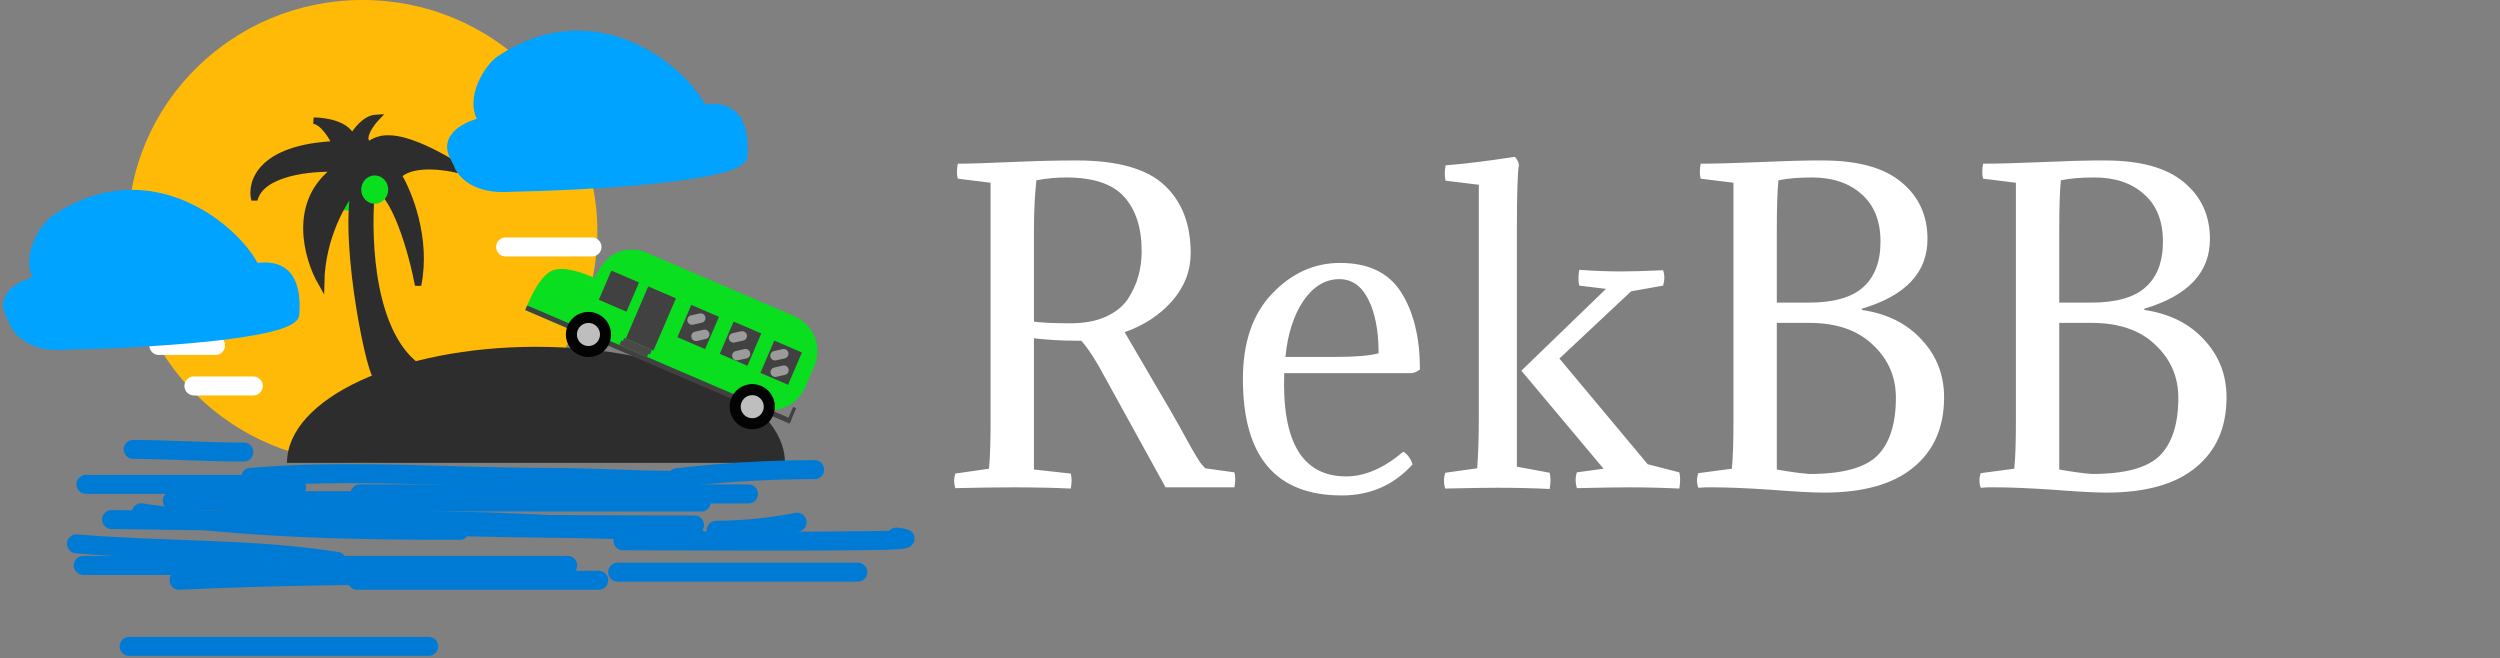<svg width="395" height="104" viewBox="0 0 395 104" fill="none" xmlns="http://www.w3.org/2000/svg">
<rect x="0" y="0" width="395" height="104" fill="#808080" stroke="none"/>
<ellipse cx="57.288" cy="36.566" rx="37.099" ry="36.566" fill="#FFBA07"/>
<path d="M124.024 73.132C110.217 73.132 106.412 73.132 84.686 73.132C62.961 73.132 66.19 73.132 45.348 73.132C45.348 63.005 62.961 54.796 84.686 54.796C106.412 54.796 124.024 63.005 124.024 73.132Z" fill="#2D2D2D"/>
<circle cx="54.73" cy="31.129" r="2.132" fill="#09DE1F"/>
<path d="M59.654 59.61C60.378 58.713 63.578 57.63 65.088 57.201C58.223 50.954 58.056 35.937 58.83 29.209C62.388 30.081 65.133 40.145 66.06 45.067C67.559 37.745 64.623 30.453 62.968 27.723C65.307 25.37 71.194 26.409 73.844 27.223C59.459 17.954 58.964 23.806 57.95 22.557C57.139 21.558 58.638 19.503 59.489 18.6C57.657 18.685 56.147 20.769 55.621 21.8C54.907 19.588 51.288 19.049 49.567 19.057C51.109 19.331 52.491 21.657 52.989 22.785C41.082 23.333 39.502 28.874 40.2 31.576C41.223 27.212 49.271 26.482 53.167 26.663C45.91 31.832 48.529 40.836 50.746 44.692C50.871 37.433 54.292 31.72 55.987 29.771C54.114 38.924 58.749 60.731 59.654 59.61Z" fill="#2D2D2D" stroke="#2D2D2D"/>
<ellipse cx="59.207" cy="29.956" rx="2.132" ry="2.239" fill="#09DE1F"/>
<path d="M95.069 41.999C96.573 39.634 99.577 38.816 102.152 39.922L125.515 49.962C128.56 51.27 129.968 54.799 128.659 57.843L127.226 61.179C125.917 64.224 122.398 65.636 119.354 64.327C110.527 60.534 93.95 53.411 91.578 52.392C89.507 51.502 92.567 45.934 95.069 41.999Z" fill="#09DE1F"/>
<path d="M87.315 42.724C89.77 41.748 94.534 44.202 94.534 44.202L90.998 52.43L83.018 49.001C83.018 49.001 84.859 43.7 87.315 42.724Z" fill="#09DE1F"/>
<rect x="83.297" y="48.258" width="45.461" height="0.793" transform="rotate(23.253 83.297 48.258)" fill="#414141"/>
<rect x="102.423" y="45.257" width="4.758" height="8.986" transform="rotate(23.253 102.423 45.257)" fill="#414141"/>
<rect x="96.595" y="42.753" width="4.758" height="5.022" transform="rotate(23.253 96.595 42.753)" fill="#414141"/>
<rect x="98.632" y="53.409" width="4.758" height="0.793" transform="rotate(23.253 98.632 53.409)" fill="#4B4848"/>
<rect x="98.181" y="53.79" width="4.758" height="0.793" transform="rotate(23.253 98.181 53.79)" fill="#4B4848"/>
<rect x="109.223" y="48.179" width="4.758" height="5.55" transform="rotate(23.253 109.223 48.179)" fill="#414141"/>
<rect x="115.909" y="50.809" width="4.758" height="5.55" transform="rotate(23.253 115.909 50.809)" fill="#414141"/>
<rect x="122.336" y="53.814" width="4.758" height="5.55" transform="rotate(23.253 122.336 53.814)" fill="#414141"/>
<rect x="125.31" y="64.298" width="0.529" height="2.379" transform="rotate(23.253 125.31 64.298)" fill="#414141"/>
<path d="M109.969 53.135L111.337 52.828" stroke="#9B9B9B" stroke-width="1.5" stroke-linecap="round"/>
<path d="M116.422 56.196L117.79 55.888" stroke="#9B9B9B" stroke-width="1.5" stroke-linecap="round"/>
<path d="M122.493 58.804L123.861 58.496" stroke="#9B9B9B" stroke-width="1.5" stroke-linecap="round"/>
<path d="M109.347 50.566L110.715 50.258" stroke="#9B9B9B" stroke-width="1.5" stroke-linecap="round"/>
<path d="M115.904 53.384L117.272 53.076" stroke="#9B9B9B" stroke-width="1.5" stroke-linecap="round"/>
<path d="M122.461 56.201L123.828 55.893" stroke="#9B9B9B" stroke-width="1.5" stroke-linecap="round"/>
<circle cx="92.976" cy="52.849" r="3.568" transform="rotate(23.253 92.976 52.849)" fill="#030303"/>
<circle cx="92.976" cy="52.849" r="1.824" transform="rotate(23.253 92.976 52.849)" fill="#BEBEBE"/>
<circle cx="118.855" cy="64.257" r="3.568" transform="rotate(23.253 118.855 64.257)" fill="#030303"/>
<circle cx="118.855" cy="64.257" r="1.824" transform="rotate(23.253 118.855 64.257)" fill="#BEBEBE"/>
<path d="M39.592 75.429C55.124 74.099 71.087 75.429 86.722 75.429C93.428 75.429 100.474 75.904 106.967 75.904" stroke="#007BD5" stroke-width="3" stroke-linecap="round"/>
<path d="M25.733 82.137C48.704 82.137 71.696 81.707 94.601 83.366" stroke="#007BD5" stroke-width="3" stroke-linecap="round"/>
<path d="M56.862 78.036H118.267" stroke="#007BD5" stroke-width="3" stroke-linecap="round"/>
<path d="M106.967 75.478C114.044 74.65 121.551 74.198 128.715 74.198" stroke="#007BD5" stroke-width="3" stroke-linecap="round"/>
<path d="M98.438 85.446C111.416 85.446 124.4 85.583 137.377 85.414C138.273 85.402 141.467 85.407 142.913 85.153C143.343 85.077 142.063 84.923 141.631 84.859" stroke="#007BD5" stroke-width="3" stroke-linecap="round"/>
<path d="M36.607 79.102H73.279" stroke="#007BD5" stroke-width="3" stroke-linecap="round"/>
<path d="M13.58 76.528C22.194 76.528 30.808 76.528 39.422 76.528C41.472 76.528 45.005 75.864 46.841 76.97" stroke="#007BD5" stroke-width="3" stroke-linecap="round"/>
<path d="M28.291 91.682C43.498 90.974 58.695 90.829 73.919 90.829" stroke="#007BD5" stroke-width="3" stroke-linecap="round"/>
<path d="M17.631 82.087C48.342 82.508 79.018 82.94 109.739 82.94" stroke="#007BD5" stroke-width="3" stroke-linecap="round"/>
<path d="M13.153 89.336H89.697" stroke="#007BD5" stroke-width="3" stroke-linecap="round"/>
<path d="M27.225 79.102C55.085 79.324 82.942 79.315 110.805 79.315" stroke="#007BD5" stroke-width="3" stroke-linecap="round"/>
<path d="M36.607 81.448C52.778 82.582 68.988 83.275 85.198 83.438C93.399 83.519 101.568 83.68 109.739 84.433" stroke="#007BD5" stroke-width="3" stroke-linecap="round"/>
<path d="M56.435 91.682H94.601" stroke="#007BD5" stroke-width="3" stroke-linecap="round"/>
<path d="M22.321 81.021C39 83.52 55.778 83.793 72.64 83.793" stroke="#007BD5" stroke-width="3" stroke-linecap="round"/>
<path d="M21.042 71C26.875 71.044 32.694 71.426 38.526 71.426" stroke="#007BD5" stroke-width="3" stroke-linecap="round"/>
<path d="M12.087 85.925C25.83 87.115 39.582 86.551 53.237 88.697" stroke="#007BD5" stroke-width="3" stroke-linecap="round"/>
<path d="M20.402 102.129H67.736" stroke="#007BD5" stroke-width="3" stroke-linecap="round"/>
<path d="M97.586 90.403H135.538" stroke="#007BD5" stroke-width="3" stroke-linecap="round"/>
<path d="M113.15 83.793C117.514 83.741 121.687 83.333 125.943 82.513" stroke="#007BD5" stroke-width="3" stroke-linecap="round"/>
<path d="M79.889 39.018H93.534" stroke="white" stroke-width="3" stroke-linecap="round"/>
<path d="M74.772 27.504H92.682" stroke="white" stroke-width="3" stroke-linecap="round"/>
<path d="M30.637 60.979H40.018" stroke="white" stroke-width="3" stroke-linecap="round"/>
<path d="M25.093 54.582H34.048" stroke="white" stroke-width="3" stroke-linecap="round"/>
<path d="M76.076 19.108C73.809 15.472 77.128 10.509 78.91 9.321C94.326 -0.959 108.252 11.193 111.104 17.023C116.879 16.167 117.895 20.338 117.575 24.724C117.318 28.232 92.832 29.573 80.622 29.805C75.017 30.233 72.664 27.532 72.147 25.945C72.149 25.942 72.151 25.939 72.153 25.937C71.996 25.655 71.792 25.262 71.531 24.724C69.688 20.933 75.024 19.287 76.076 19.108Z" fill="#00A3FF" stroke="#00A3FF"/>
<path d="M5.861 44.147C3.625 40.542 6.899 35.623 8.657 34.445C23.86 24.255 37.594 36.301 40.407 42.08C46.103 41.231 47.105 45.367 46.789 49.714C46.535 53.192 22.387 54.521 10.344 54.751C4.817 55.175 2.496 52.498 1.986 50.925C1.988 50.922 1.99 50.919 1.992 50.916C1.838 50.638 1.636 50.248 1.378 49.714C-0.439 45.957 4.824 44.324 5.861 44.147Z" fill="#00A3FF" stroke="#00A3FF"/>
<path d="M151.328 25.864C153.077 25.864 155.851 25.779 159.648 25.608C163.488 25.437 166.965 25.352 170.08 25.352C176.565 25.352 181.195 26.653 183.968 29.256C186.741 31.816 188.128 35.4 188.128 40.008C188.128 42.781 187.168 45.277 185.248 47.496C183.328 49.715 180.811 51.379 177.696 52.488C179.531 55.603 181.237 58.525 182.816 61.256C184.437 63.987 185.611 66.013 186.336 67.336C187.061 68.659 187.723 69.853 188.32 70.92C188.917 71.944 189.344 72.648 189.6 73.032C189.899 73.416 190.176 73.736 190.432 73.992L195.04 74.632C195.211 75.272 195.211 76.061 195.04 77H184.16L174.496 59.464C173.216 57.032 172 55.155 170.848 53.832H169.952C167.776 53.832 165.579 53.704 163.36 53.448V74.184L169.184 74.824C169.355 75.464 169.355 76.253 169.184 77.192C166.496 77.064 163.467 77 160.096 77C157.579 77 154.528 77.043 150.944 77.128C150.688 76.36 150.688 75.592 150.944 74.824L156.256 74.056C156.427 72.435 156.512 69.939 156.512 66.568V28.872L151.328 28.232C151.157 27.592 151.157 26.803 151.328 25.864ZM163.36 36.488V50.824C164.683 50.995 166.603 51.08 169.12 51.08C171.296 51.08 173.152 50.739 174.688 50.056C176.267 49.331 177.44 48.392 178.208 47.24C178.976 46.045 179.531 44.829 179.872 43.592C180.213 42.355 180.384 41.053 180.384 39.688C180.384 36.019 179.467 33.16 177.632 31.112C175.797 29.064 172.747 28.04 168.48 28.04C166.901 28.04 165.323 28.189 163.744 28.488C163.488 30.92 163.36 33.587 163.36 36.488ZM223.004 58.952H202.908C202.524 69.832 205.788 75.272 212.7 75.272C215.644 75.272 218.652 73.971 221.724 71.368C222.364 71.752 222.855 72.413 223.196 73.352C220.252 76.637 216.519 78.28 211.996 78.28C201.585 78.28 196.38 72.157 196.38 59.912C196.38 54.109 197.916 49.608 200.988 46.408C204.06 43.165 207.644 41.544 211.74 41.544C216.22 41.544 219.441 43.101 221.404 46.216C223.367 49.331 224.348 53.384 224.348 58.376C223.921 58.717 223.473 58.909 223.004 58.952ZM211.612 44.104C209.393 44.104 207.495 45.256 205.916 47.56C204.38 49.864 203.441 52.808 203.1 56.392H211.036C214.193 56.392 216.455 56.2 217.82 55.816C217.82 52.317 217.287 49.501 216.22 47.368C215.153 45.192 213.617 44.104 211.612 44.104ZM240.373 58.568L253.749 45.64L249.525 45.128C249.354 44.445 249.354 43.613 249.525 42.632C251.872 42.803 254.069 42.888 256.117 42.888C257.781 42.888 260 42.824 262.773 42.696C263.029 43.464 263.029 44.275 262.773 45.128L257.717 46.024L246.389 56.648L260.341 73.352L265.333 74.632C265.504 75.315 265.504 76.168 265.333 77.192C262.645 77.064 259.957 77 257.269 77C255.434 77 252.725 77.043 249.141 77.128C248.885 76.275 248.885 75.443 249.141 74.632L253.365 74.056L240.373 58.568ZM239.669 36.424V73.736L244.853 74.696C245.024 75.379 245.024 76.232 244.853 77.256C242.165 77.128 239.434 77.064 236.661 77.064C234.698 77.064 231.925 77.107 228.341 77.192C228.085 76.381 228.085 75.549 228.341 74.696L233.397 73.992C233.568 71.645 233.653 68.936 233.653 65.864V29.192L228.405 28.552C228.234 27.912 228.234 27.101 228.405 26.12C231.264 25.907 234.912 25.459 239.349 24.776C239.733 25.203 239.946 25.629 239.989 26.056C239.776 27.165 239.669 30.621 239.669 36.424ZM268.703 25.864C270.879 25.864 274.015 25.779 278.111 25.608C282.207 25.437 284.916 25.352 286.239 25.352H287.967C293.556 25.352 297.716 26.504 300.447 28.808C303.178 31.069 304.543 34.056 304.543 37.768C304.543 43.059 301.087 46.728 294.175 48.776V48.968C298.186 49.565 301.343 51.144 303.647 53.704C305.994 56.221 307.167 59.251 307.167 62.792C307.167 67.528 305.546 71.219 302.303 73.864C299.103 76.509 294.388 77.832 288.159 77.832C286.452 77.832 283.679 77.683 279.839 77.384C276.042 77.128 273.012 77 270.751 77C270.495 77 270.09 77 269.535 77C268.98 77.043 268.575 77.064 268.319 77.064C268.063 76.296 268.063 75.528 268.319 74.76L273.631 74.056C273.802 72.435 273.887 69.939 273.887 66.568V28.872L268.703 28.232C268.532 27.592 268.532 26.803 268.703 25.864ZM285.855 51.016H280.735V74.184C282.911 74.568 284.639 74.803 285.919 74.888C291.082 74.888 294.644 73.928 296.607 72.008C298.57 70.045 299.551 66.995 299.551 62.856C299.551 59.528 298.335 56.733 295.903 54.472C293.514 52.168 290.164 51.016 285.855 51.016ZM286.303 28.04C284.17 28.04 282.399 28.189 280.991 28.488C280.82 30.109 280.735 32.776 280.735 36.488V47.816H285.727C289.695 47.816 292.575 47.005 294.367 45.384C296.202 43.763 297.119 41.352 297.119 38.152C297.119 34.909 296.116 32.413 294.111 30.664C292.148 28.915 289.546 28.04 286.303 28.04ZM313.328 25.864C315.504 25.864 318.64 25.779 322.736 25.608C326.832 25.437 329.541 25.352 330.864 25.352H332.592C338.181 25.352 342.341 26.504 345.072 28.808C347.803 31.069 349.168 34.056 349.168 37.768C349.168 43.059 345.712 46.728 338.8 48.776V48.968C342.811 49.565 345.968 51.144 348.272 53.704C350.619 56.221 351.792 59.251 351.792 62.792C351.792 67.528 350.171 71.219 346.928 73.864C343.728 76.509 339.013 77.832 332.784 77.832C331.077 77.832 328.304 77.683 324.464 77.384C320.667 77.128 317.637 77 315.376 77C315.12 77 314.715 77 314.16 77C313.605 77.043 313.2 77.064 312.944 77.064C312.688 76.296 312.688 75.528 312.944 74.76L318.256 74.056C318.427 72.435 318.512 69.939 318.512 66.568V28.872L313.328 28.232C313.157 27.592 313.157 26.803 313.328 25.864ZM330.48 51.016H325.36V74.184C327.536 74.568 329.264 74.803 330.544 74.888C335.707 74.888 339.269 73.928 341.232 72.008C343.195 70.045 344.176 66.995 344.176 62.856C344.176 59.528 342.96 56.733 340.528 54.472C338.139 52.168 334.789 51.016 330.48 51.016ZM330.928 28.04C328.795 28.04 327.024 28.189 325.616 28.488C325.445 30.109 325.36 32.776 325.36 36.488V47.816H330.352C334.32 47.816 337.2 47.005 338.992 45.384C340.827 43.763 341.744 41.352 341.744 38.152C341.744 34.909 340.741 32.413 338.736 30.664C336.773 28.915 334.171 28.04 330.928 28.04Z" fill="white"/>
</svg>
